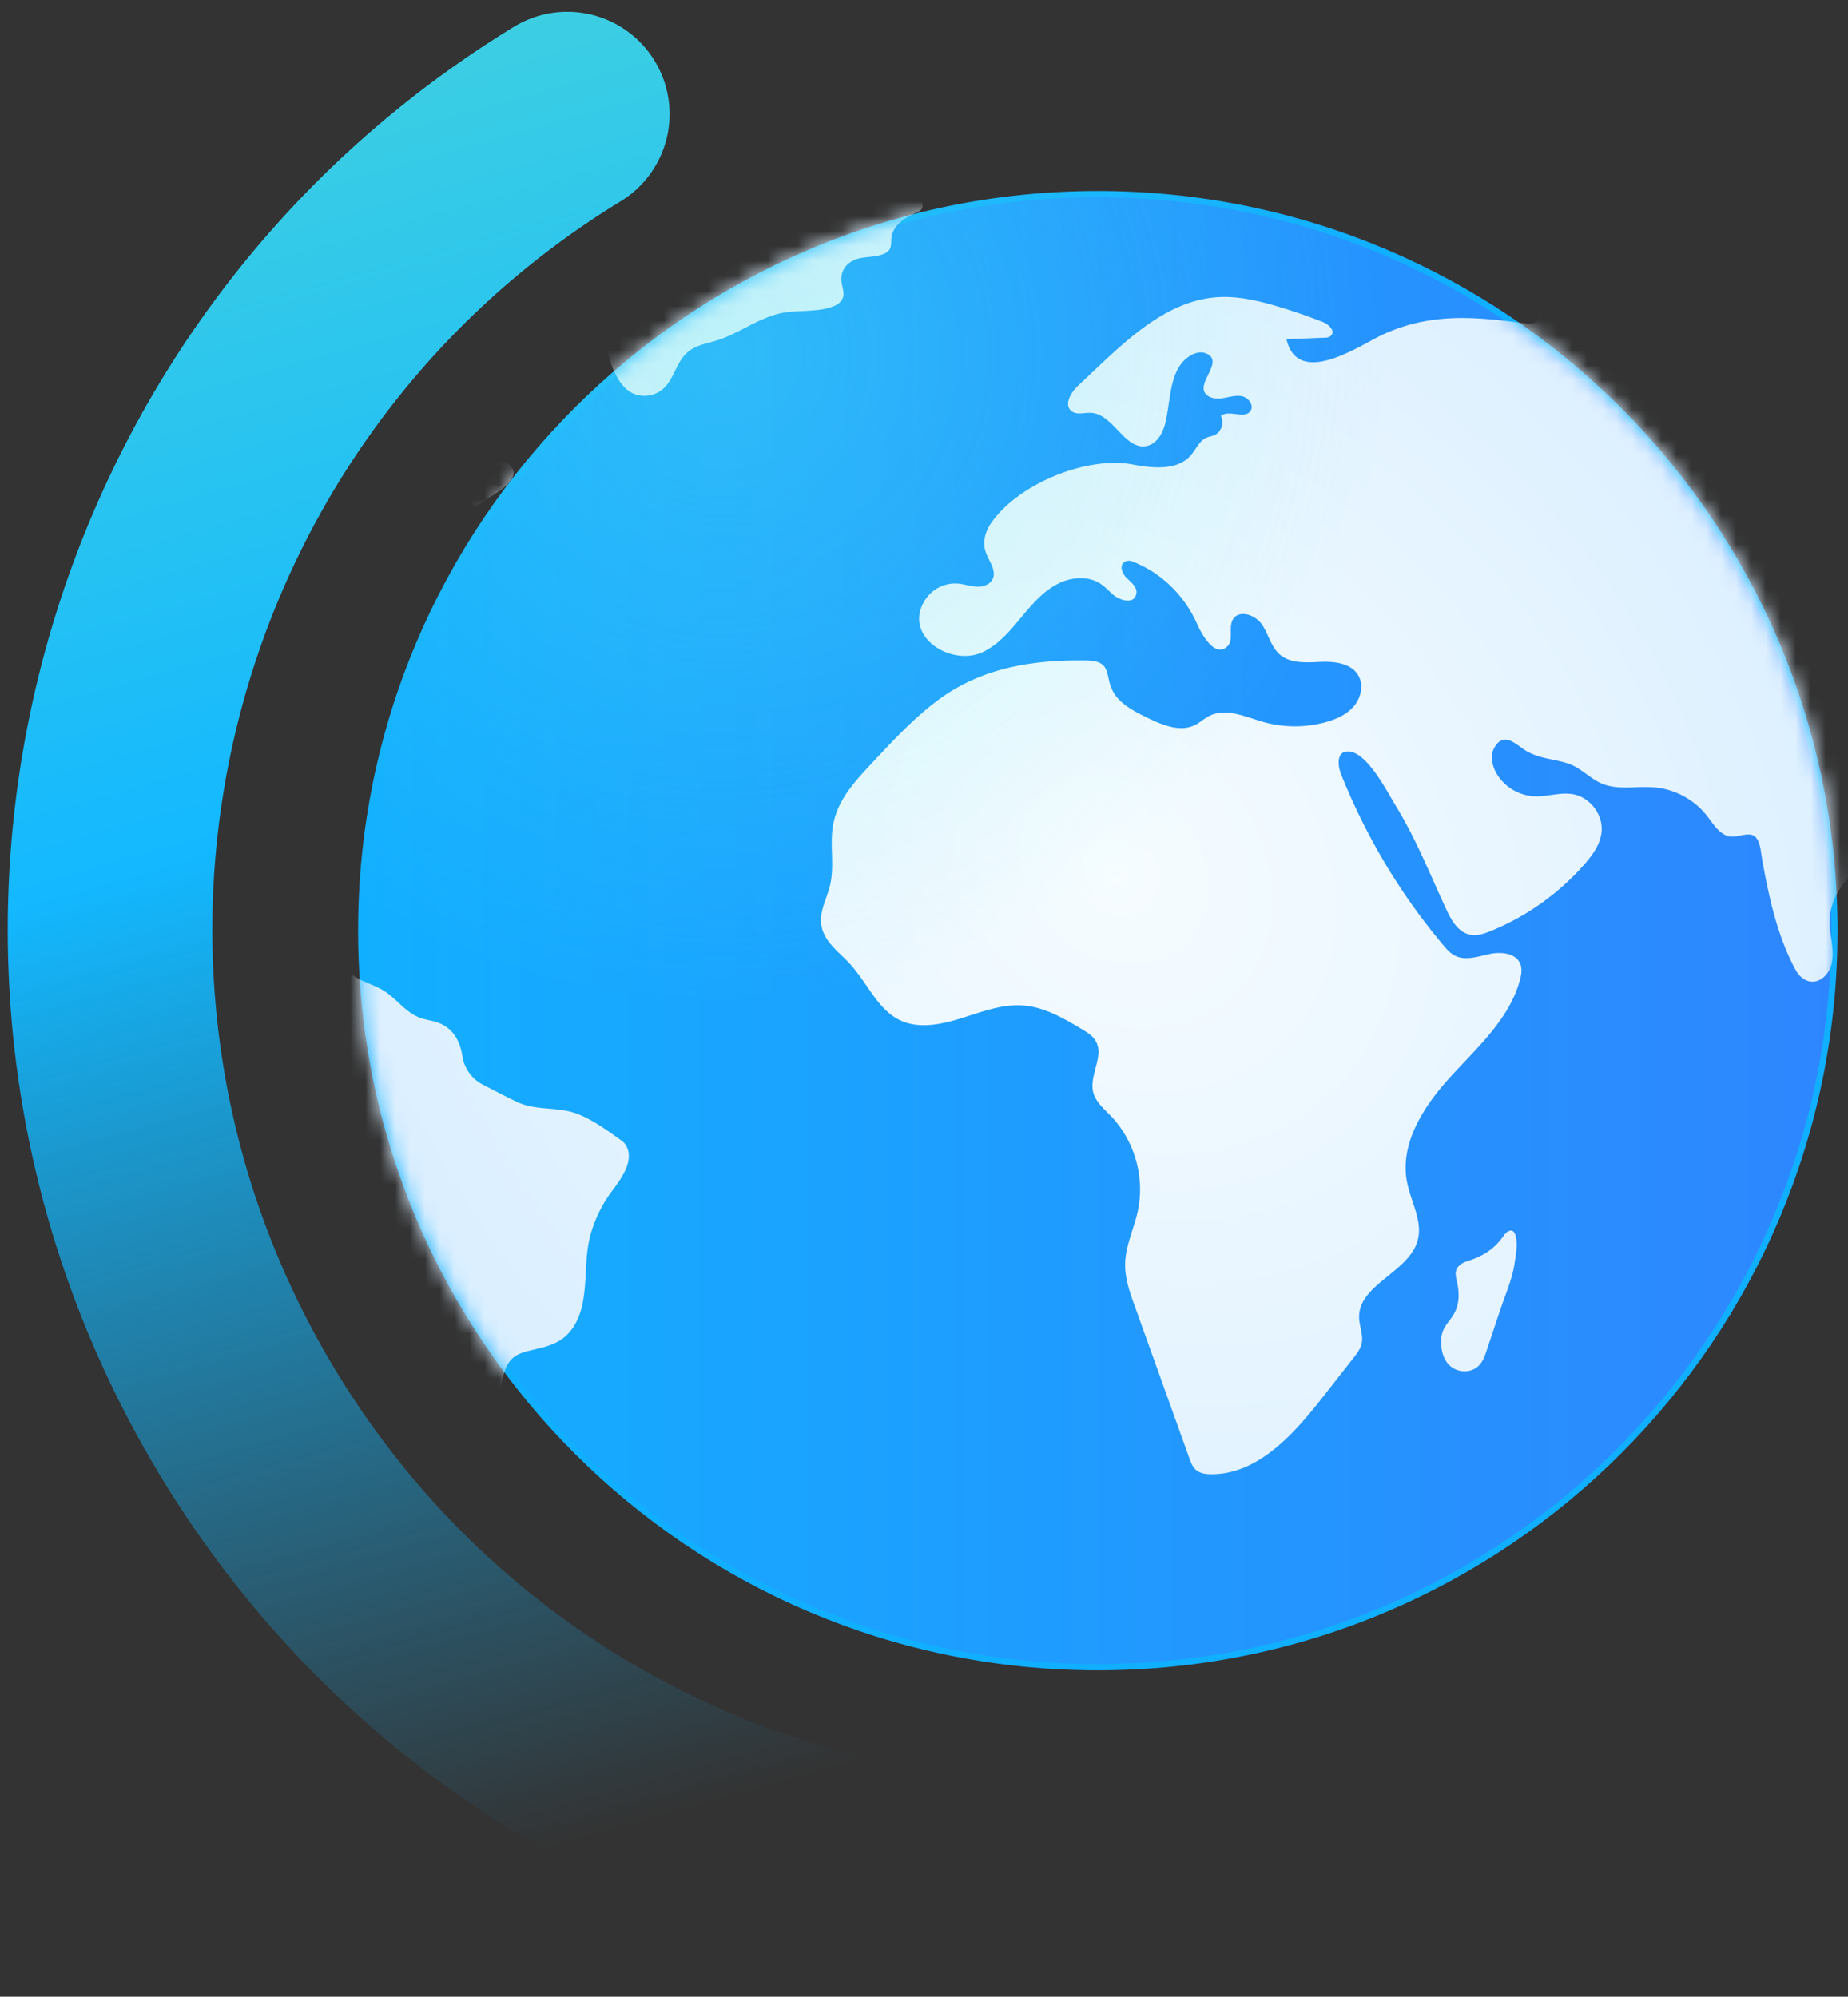<svg xmlns="http://www.w3.org/2000/svg" fill="none" viewBox="0 0 124 134"><rect x="0" y="0" width="124" height="134" fill="#333333" stroke="none"/><path fill="#fff" d="M123.091 62.458c0 27.298-22.13 49.428-49.428 49.428s-49.427-22.13-49.427-49.428c0-27.299 22.129-49.429 49.427-49.429s49.428 22.13 49.428 49.429Z"/><path fill="url(#a)" fill-opacity=".3" d="M123.091 62.458c0 27.298-22.13 49.428-49.428 49.428s-49.427-22.13-49.427-49.428c0-27.299 22.129-49.429 49.427-49.429s49.428 22.13 49.428 49.429Z"/><path fill="url(#b)" fill-opacity=".2" d="M123.091 62.458c0 27.298-22.13 49.428-49.428 49.428s-49.427-22.13-49.427-49.428c0-27.299 22.129-49.429 49.427-49.429s49.428 22.13 49.428 49.429Z"/><path fill="url(#c)" d="M123.091 62.458c0 27.298-22.13 49.428-49.428 49.428s-49.427-22.13-49.427-49.428c0-27.299 22.129-49.429 49.427-49.429s49.428 22.13 49.428 49.429Z"/><path stroke="#11AFFF" stroke-width=".415" d="M123.091 62.458c0 27.298-22.13 49.428-49.428 49.428s-49.427-22.13-49.427-49.428c0-27.299 22.129-49.429 49.427-49.429s49.428 22.13 49.428 49.429Z"/><mask id="f" width="100" height="101" x="24" y="12" maskUnits="userSpaceOnUse" style="mask-type:alpha"><path fill="url(#d)" stroke="url(#e)" stroke-width=".415" d="M123.091 62.457c0 27.298-22.13 49.428-49.428 49.428s-49.427-22.13-49.427-49.428c0-27.299 22.129-49.428 49.427-49.428s49.428 22.13 49.428 49.428Z"/></mask><g mask="url(#f)"><path fill="url(#g)" fill-rule="evenodd" d="M40.023 16.153a.46.46 0 0 0-.053-.022c-.65-.255-.566-1.193.12-1.316.34-.06.61-.12.743-.183.794-.385.376-.966-.37-.834-.982.172-1.951.396-2.92.62-.822.19-1.644.379-2.473.537-.733.14-1.382.507-2.03.873a12.35 12.35 0 0 1-1.087.567c-.224.099-.46.185-.704.185-.306 0-.586-.13-.866-.261a4.502 4.502 0 0 0-.415-.177 4.352 4.352 0 0 0-.717-.161c-.22-.037-.442-.074-.654-.14-.447-.142-.89-.487-.912-.954.535-.618 1.378-.878 2.19-.98.305-.037.607-.058.907-.078.627-.043 1.246-.086 1.863-.282.408-.13.802-.299 1.196-.467.515-.221 1.031-.442 1.58-.575 1.023-.246 2.09-.178 3.14-.107l2.297.154h.012l2.288.154.362.024c.12.008.241.017.362.024.197.013.411.032.636.052 1.103.096 2.47.216 3.392-.197a2.09 2.09 0 0 0 .151-.078c.093-.05.186-.102.29-.125.178-.04.365.011.54.064 1.674.5 3.146.584 4.885.575l2.098-.011h.001l2.099-.011c.343 0 .69-.005 1.019-.1.098-.028.194-.065.29-.102.16-.06.318-.121.487-.146.51-.075 2.047.445 2.128 1.021a.468.468 0 0 1-.068.348.63.63 0 0 1-.246.172l-.052.025c-.37.179-.745.359-1.062.618-.333.27-.603.647-.656 1.072-.01.082-.013.168-.015.253-.005.188-.01.376-.102.537-.101.176-.29.284-.482.352-.294.106-.606.14-.918.173-.176.019-.351.037-.523.069-.826.15-1.418.737-1.308 1.62.013.105.037.21.061.314.051.225.102.45.047.67-.073.282-.313.493-.579.607-.654.279-1.394.313-2.13.347-.526.024-1.052.048-1.541.162-.814.19-1.56.574-2.308.959-.675.348-1.352.696-2.08.901-.09.025-.179.05-.267.073-.687.186-1.315.356-1.793.937-.241.293-.409.635-.576.976-.24.489-.48.977-.936 1.318a1.9 1.9 0 0 1-1.805.24c-1.338-.533-1.82-2.752-2.062-3.997-.04-.207-.073-.434.026-.621.123-.227.439-.201.739-.177.178.015.352.03.476-.01.496-.159.894-.617 1.028-1.112.194-.715-.046-1.488-.438-2.12-.517-.83-1.243-1.642-2.128-2.152a1.897 1.897 0 0 0-.176-.09v-.007Zm41.964 11.71c.252-.156.594-.116.926-.076.407.048.801.094 1.002-.222.242-.379-.156-.89-.596-.977-.31-.06-.624.005-.939.07-.13.027-.262.055-.393.073-.445.064-.986-.035-1.175-.44-.146-.313.053-.725.252-1.135.281-.579.56-1.154-.142-1.44-.341-.14-.74-.038-1.055.153-1.064.645-1.258 1.961-1.449 3.253v.001c-.057.39-.114.776-.195 1.142-.158.718-.543 1.499-1.259 1.662-.78.175-1.361-.43-1.959-1.054-.534-.557-1.08-1.128-1.794-1.167a3.127 3.127 0 0 0-.432.018c-.326.029-.65.057-.893-.143-.517-.428-.026-1.246.462-1.706l.682-.644.68-.642c2.279-2.15 4.826-4.424 7.951-4.642 1.378-.097 2.752.227 4.075.62a37.43 37.43 0 0 1 3.013 1.037c.39.154.854.575.583.894a.47.47 0 0 1-.339.159l-2.67.105c.648 2.826 3.81 1.111 5.629.125.324-.176.606-.329.823-.429 3.211-1.474 6.143-1.217 9.526-.759.35.048.81.03.922-.304.103-.306-.167-.52-.446-.74a2.296 2.296 0 0 1-.372-.338c-.612-.758.57-1.376 1.212-1.264.852.15 1.112 1.024 1.277 1.755.15.653.572 1.435 1.235 1.336.575-.086.804-.758.994-1.317l.018-.055c1.678-4.924 8.525-5.597 12.782-4.18a3.57 3.57 0 0 1 1.07.56 5.229 5.229 0 0 0 2.754 1.109c2.156.204 5.454.813 7.661 1.22 1.119.207 1.957.362 2.226.387 1.69.154 3.132-.1 4.698-.377.292-.051.588-.103.891-.154 1.537-.258 3.116.058 4.67.368.728.146 1.451.29 2.162.374.773.091 1.545.168 2.316.244 1.651.164 3.298.327 4.943.632l.072.013c.658.122 1.332.247 1.989.123.26-.048.509-.133.759-.219.174-.06.347-.119.524-.166 1.347-.354 2.778-.013 4.063.42.975.329 1.955.643 2.947.916.173.048.331.086.472.12.755.184 1.032.25.468.985-.187.245-.233.674-.103.953.058.126.131.243.205.36.088.141.176.281.237.435a1.42 1.42 0 0 1-.385 1.56c-.318.273-.902.23-1.493.188-.887-.065-1.79-.131-1.831.87-.019.486.284.924.621 1.274.088.09.179.18.271.268.26.251.52.503.695.817.449.803.24 1.807.051 2.699a.685.685 0 0 1-.064.187c-.196.38-.561.27-.841.132-2.196-1.081-3.462-3.773-2.894-6.155.288-1.215-.63-1.195-1.528-1.087-1.439.172-1.653.499-2.308 1.497l-.159.242c-.363.548-1.114.697-1.765.614a7.113 7.113 0 0 1-.961-.215c-.318-.086-.635-.173-.961-.214a3.597 3.597 0 0 0-2.861.913c-.733.676-1.123 1.928-.432 2.648.462.48 1.164.513 1.855.544.202.01.403.019.597.04 1.691.178 3.198 1.498 3.603 3.147.405 1.65-.323 3.518-1.741 4.457a9.934 9.934 0 0 1-.489.302h-.001c-.664.395-1.35.803-1.44 1.532-.104.857.694 1.473 1.399 2.017h.002l.199.156c.744.583 1.343 1.804.588 2.372-.746.562-1.724-.295-2.256-1.06l-.797-1.147-.788-1.134c-.143-.207-.33-.436-.581-.431-.199.004-.365.152-.526.296-.188.168-.369.33-.586.243-.185-.074-.241-.283-.295-.486a2.534 2.534 0 0 0-.048-.168c-.594-1.774-3.762.806-2.311 2.175.207.197.47.31.735.424.183.079.366.158.533.265.514.33.811.888 1.102 1.434.051.096.102.193.154.287.234.425.5.833.766 1.24.376.578.752 1.154 1.037 1.78.487 1.068.674 2.37.086 3.385-.456.786-1.256 1.22-2.03 1.64l-.22.12c-1.03.565-1.734 1.21-2.557 2.046-.242.247-.592.513-.896.35-.155-.082-.237-.252-.313-.41l-.011-.023c-.662-1.403-2.549-1.03-2.67.545-.068.888.454 1.709 1.033 2.382.12.14.245.279.37.418.474.527.951 1.056 1.221 1.704a3.13 3.13 0 0 1-.257 2.85c-.511.79-1.541 1.334-2.409.971-.594-.248-.953-.828-1.308-1.402-.385-.622-.767-1.239-1.441-1.422a3.083 3.083 0 0 0-.53-.077c-.343-.03-.681-.059-.918-.293-.194-.193-.259-.474-.324-.752-.073-.311-.144-.62-.396-.795-.341-.238-.634-.29-.895-.337-.409-.073-.74-.132-1.057-.865-.658-1.523-1.728-3.317-3.258-4.105-.422-.218-.922-.326-1.38-.194-.385.11-.704.379-1.01.636-.375.319-.759.63-1.143.942h-.001c-.711.578-1.425 1.157-2.083 1.781-.821.775-1.433 1.695-1.616 2.822-.085.526-.008 1.06.068 1.592.095.657.189 1.31-.024 1.943-.189.557-.706 1.05-1.292 1.008-.455-.033-.841-.374-1.061-.775-1.232-2.24-1.827-5.018-2.265-7.503a7.827 7.827 0 0 1-.036-.242v-.001c-.066-.467-.156-1.113-.567-1.298-.231-.105-.518-.048-.819.01-.325.064-.667.131-.972 0-.464-.197-.771-.614-1.075-1.027h-.001v-.001c-.084-.114-.167-.227-.254-.336a5.066 5.066 0 0 0-3.46-1.862 10.45 10.45 0 0 0-1.273-.009c-.804.028-1.603.055-2.328-.266-.359-.158-.677-.389-.995-.62-.39-.282-.78-.565-1.246-.714-.342-.11-.683-.181-1.021-.252-.587-.123-1.164-.245-1.719-.558-.135-.076-.278-.18-.426-.286-.575-.417-1.222-.885-1.749.013-.315.535-.176 1.233.136 1.767a3.142 3.142 0 0 0 2.523 1.522c.379.017.758-.036 1.136-.088.499-.07.996-.138 1.488-.047 1.146.212 2.025 1.396 1.895 2.554-.093.827-.614 1.54-1.167 2.166a16.825 16.825 0 0 1-6.242 4.446c-.454.185-.947.354-1.427.253-.812-.17-1.27-1.015-1.617-1.77-.248-.538-.49-1.08-.733-1.623v-.002c-.804-1.802-1.61-3.61-2.644-5.286a19.091 19.091 0 0 1-.268-.458c-.673-1.169-1.954-3.395-3.102-3.132-.561.127-.495.948-.284 1.485a41.996 41.996 0 0 0 6.861 11.488c.227.27.467.546.782.707.594.304 1.283.139 1.95-.02.123-.03.246-.06.367-.086.773-.167 1.781-.073 2.074.663.134.336.07.717-.022 1.065-.585 2.186-2.19 3.884-3.766 5.55-.286.302-.572.604-.85.908-1.81 1.972-3.482 4.51-2.96 7.136.083.423.223.843.363 1.263.29.87.578 1.734.354 2.6-.26 1.011-1.141 1.725-2.003 2.424-.999.81-1.973 1.6-1.932 2.808.007.228.054.455.1.681.072.343.143.684.071 1.023-.079.377-.323.696-.561.997l-2.04 2.605-.003.004c-1.941 2.476-4.331 5.183-7.477 5.183-.365 0-.757-.048-1.034-.288-.234-.203-.348-.506-.452-.8l-1.823-5.08-1.841-5.13c-.329-.914-.66-1.851-.641-2.82.014-.774.249-1.513.484-2.254.135-.425.27-.85.363-1.283.489-2.243-.204-4.71-1.791-6.373-.08-.083-.164-.167-.247-.25-.406-.407-.82-.822-.953-1.37-.125-.511.016-1.052.155-1.585.169-.648.335-1.284.014-1.84-.209-.363-.585-.592-.944-.807-1.217-.725-2.494-1.469-3.907-1.576-1.231-.093-2.387.28-3.542.654-1.046.337-2.09.675-3.191.666-1.979-.013-2.848-1.275-3.779-2.626-.33-.48-.668-.97-1.066-1.42-.194-.22-.41-.428-.626-.636-.55-.532-1.1-1.064-1.3-1.787-.203-.741.029-1.402.264-2.072.104-.295.208-.591.276-.897.155-.7.136-1.398.116-2.099-.013-.46-.025-.922.011-1.386.158-1.97 1.383-3.283 2.658-4.65l.072-.078c1.345-1.441 2.696-2.89 4.268-4.083 2.967-2.252 6.418-2.8 10.07-2.745 1.214.02 1.323.5 1.47 1.15.075.335.16.715.412 1.1.497.764 1.45 1.233 2.243 1.616.986.475 2.144.955 3.13.482.184-.089.351-.206.519-.324.159-.112.318-.223.491-.31.906-.449 1.932-.116 2.925.205.22.071.44.142.656.204a7.84 7.84 0 0 0 4.2.022c.718-.198 1.433-.517 1.91-1.087.478-.57.659-1.44.271-2.076-.49-.808-1.602-.927-2.544-.885l-.12.006c-.913.041-1.911.087-2.594-.505-.363-.316-.564-.756-.767-1.199-.129-.28-.258-.562-.428-.813-.44-.65-1.539-1.017-1.944-.344-.15.25-.146.561-.142.867.005.36.01.715-.239.952-.86.82-1.767-.927-2.03-1.522-.84-1.892-2.412-3.45-4.357-4.188a.573.573 0 0 0-.498.037c-.398.242-.152.812.167 1.112l.063.058c.294.273.63.584.552.965-.152.742-1.07.438-1.466.135-.14-.108-.267-.23-.395-.35a4.236 4.236 0 0 0-.492-.42c-.828-.578-1.984-.498-2.886-.043-1.038.522-1.77 1.404-2.503 2.284-.734.883-1.468 1.766-2.507 2.284-2.17 1.08-5.558-1.094-3.87-3.555a2.413 2.413 0 0 1 2.155-1.017c.195.018.387.059.579.1.214.046.429.092.648.105.413.024.88-.108 1.078-.474.226-.42.007-.868-.215-1.322a4.11 4.11 0 0 1-.263-.62c-.184-.626.022-1.315.394-1.852 1.814-2.622 6.399-4.513 9.51-3.927 1.355.255 2.988.42 3.893-.623.113-.13.212-.278.31-.424.204-.303.406-.604.731-.75.09-.04.185-.066.28-.093a1.88 1.88 0 0 0 .28-.094c.455-.21.655-.84.409-1.276a.477.477 0 0 1 .079-.057l-.009.006Zm-105.005-2.008c.352-.38 1.03-.568 1.54-.693.235-.058.473-.038.712-.018.283.024.568.048.85-.057.204-.076.382-.212.556-.345l.007-.005.623-.48h.001l.624-.48c-.178-.145-.436-.136-.656-.072-.093.027-.184.063-.275.098a2.279 2.279 0 0 1-.374.124c-.168.033-.34.03-.509.026-.048 0-.101-.004-.138-.037-.042-.038-.047-.1-.049-.154-.013-.27-.017-.568.15-.782.218-.28.638-.297.982-.204.12.032.239.075.357.117.218.079.434.157.664.171.28.018.99-.154 1.045-.504.034-.202-.232-.46-.43-.652a2.393 2.393 0 0 1-.162-.165c.443-.514 1.165-.6 1.824-.678.164-.02.323-.038.474-.063.43-.073.857-.15 1.285-.229.654-.12 1.308-.239 1.966-.337a71.68 71.68 0 0 1 3.98-.489c.19-.018.448-.063.74-.115.977-.173 2.34-.414 2.852.076.13.125.228.278.325.43v.001c.046.072.092.144.142.214.59.82 1.602 1.054 2.562.906.55-.084 1.075-.206 1.596-.328.85-.199 1.692-.395 2.623-.42 2.91-.077 5.545.304 8.213 1.468.372.163.843.227 1.151-.035a1.41 1.41 0 0 0 .199-.224c.098-.127.196-.254.345-.307a.774.774 0 0 1 .284-.03c.368.002.738-.013 1.108-.027.81-.032 1.623-.063 2.422.077.224.04.45.099.676.159.625.164 1.256.33 1.88.07.792-.33 1.29-1.18 1.503-1.974l.003-.012c.026-.091.053-.189.123-.248.18-.154 1.001-.163 1.206-.11.218.057.416.262.383.484-.058.395.08.58.247.805.11.148.234.313.32.567l.042.126c.092.282.181.555.403.759-.196.052-.368.207-.54.363-.235.212-.47.425-.765.374a2.942 2.942 0 0 1-.407-.106c-.342-.109-.461-.146-.51.535-.034.442-.417.773-.798.995-.248.145-.738.331-1.335.558-2.254.856-6.03 2.29-4.033 4.265.715.706 2 1.107 2.982 1.188.063.005.15.005.247.004.464-.004 1.181-.01.764.575-.256.357-.372.823-.264 1.248.107.427.453.795.882.885.962.2 1.363-.883 1.26-1.65.444-.576 1.066-.748 1.677-.916.469-.13.931-.257 1.3-.564a4.123 4.123 0 0 0-.196-.746c-.145-.437-.281-.848-.107-1.268l.047-.117v-.001c.135-.336.285-.71.637-.954l.252-.027c.134-.015.27-.03.402-.043l1.06-1.061c1.476-.113 1.77-.053 2.814.572.11.135.095.292.08.452a1.22 1.22 0 0 0-.008.24c.014.135.011.272.008.404l-.003.165c.449.528.898.58 1.536.278.159-.075.313-.17.468-.267.432-.267.878-.544 1.485-.416v2.413c.396.394.559.823.686 1.287.19.142.404.123.619.105.12-.01.24-.02.357-.003l.08.07c.273.236.544.47.338.922-.288.557-.8.886-1.315 1.217a8.81 8.81 0 0 0-.605.412c-.266.205-.695.412-1.182.355-.429-.05-.864-.04-1.299-.03-.353.01-.707.018-1.058-.006-.713-.046-1.372.148-2.03.342-.37.108-.74.217-1.118.284-.27.048-.614.312-.436.862.092.282 1.095.035 1.765-.13.268-.065.482-.118.564-.118.86 0 .302.57-.085.964-.15.153-.274.28-.28.337-.044.407.431.666.836.724.139.02.306.048.357.176.046.112-.03.244-.132.31a.902.902 0 0 1-.232.1 2.075 2.075 0 0 0-.107.037c-.282.112-.495.345-.7.57-.205.224-.425.455-.711.552-.634.218-.68-.178-.727-.568-.04-.343-.08-.682-.517-.598a3.972 3.972 0 0 0-2.471 1.604c-.632.905-.965 1.147-2.017 1.501-1.244.422-2.06 1.507-2.848 2.555-.303.404-.602.802-.92 1.154-.741.822-1.645 1.393-2.555 1.968a21.85 21.85 0 0 0-1.418.947c-.253.187-.51.38-.691.638-.324.46-.216 1.126-.126 1.674v.001l.029.183c.016.102.053.254.097.431.138.564.339 1.384.116 1.669-.257.328-.55.563-1.006.436-.484-.495-.476-1.104-.468-1.715.002-.145.004-.29 0-.434-.663-.883-1.53-1.587-2.666-1.69a.92.92 0 0 0-.372.024c-.212.068-.351.25-.49.431a1.674 1.674 0 0 1-1.879.658c-.142-.046-.212-.157-.282-.267-.106-.166-.21-.33-.556-.274-.133.021-.26.068-.387.114a2.49 2.49 0 0 1-.328.104c-1.107.233-2.397.726-3.062 1.748-1.356 2.082-2.624 7.572 1.741 6.966.41-.057.817-.202 1.116-.484.25-.235.407-.542.564-.85.086-.17.173-.34.275-.497.288-.447.836-.83 1.325-.62.34.147.52.545.515.917-.002.372-.15.726-.293 1.07l-.204.484c-.229.545-.458 1.088-.685 1.633l.924.045.925.046c.295.015.61.035.845.215.286.218.376.617.341.975-.023.234-.09.46-.157.686a6.46 6.46 0 0 0-.1.362 3.62 3.62 0 0 0 .8 3.203c-.241.229-.629.244-.932.108-.304-.137-.533-.397-.718-.672-.214-.318-.38-.663-.547-1.009-.123-.255-.246-.51-.389-.754-.332-.577-.812-1.12-1.457-1.29a4.762 4.762 0 0 0-.737-.122c-.437-.047-.845-.092-1.305-.41a11.096 11.096 0 0 1-.415-.307c-.359-.273-.717-.545-1.14-.695-.434-.154-.899-.164-1.363-.175H.007c-.133-.003-.266-.006-.398-.012-1.76-.086-3.833-.834-4.942-2.27-.324-.42-.395-.876-.469-1.355a8.787 8.787 0 0 0-.083-.48c-.117-.555-.375-1.09-.64-1.594a22.67 22.67 0 0 0-.765-1.304c-.404-.656-.808-1.312-1.107-2.026a10.17 10.17 0 0 1-.325-.944c-.163-.529-.323-1.05-.641-1.546-.128-.196-.293-.4-.526-.431a.949.949 0 0 0-.262.017c-.127.02-.253.039-.366-.017-.163-.083-.204-.276-.244-.464a2.168 2.168 0 0 0-.04-.168c-.11-.379-.394-.51-.69-.646a2.124 2.124 0 0 1-.452-.254c-.422-.335-.702-.867-.878-1.365-.372-1.052-.35-2.216-.322-3.317.007-.301.027-.607.135-.89.111-.286.312-.527.51-.763l.003-.004c.239-.287.494-.573.752-.863.737-.828 1.5-1.684 1.981-2.644.045-.088.085-.178.125-.269.098-.22.197-.44.35-.622.075-.09.161-.169.247-.247.076-.07.152-.14.22-.218.405-.457.219-1.1.061-1.641-.021-.074-.042-.145-.06-.214a6.432 6.432 0 0 1-.19-2.292c.018-.177.042-.354.067-.531.063-.45.126-.9.067-1.346-.087-.678-.472-.964-.881-1.269-.231-.172-.47-.35-.668-.607-.335-.437-1.418-.535-2.289-.615-.366-.033-.694-.063-.914-.113-.955-.218-1.662-.168-2.531.253-.227.11-.544.222-.801.167-.11-.024-.203-.1-.297-.176-.123-.1-.245-.198-.397-.178-.175.023-.246.191-.32.365-.04.096-.08.193-.14.269-.123.158-.33.222-.524.277-.194.055-.411.132-.64.212-.677.24-1.453.514-2.036.35-.77-.22-1.673-.78-1.9-1.588-.103-.37-.008-.651.194-.867Zm47.936 86.633-.026-.013c-1.693-.878-2.974-2.302-3.627-4.109-.056-.152-.106-.313-.093-.474.011-.149.076-.286.141-.423.024-.049.047-.099.068-.149.297-.715.064-1.543-.29-2.232a23.221 23.221 0 0 0-.374-.687c-.387-.694-.731-1.31-.877-2.174a60.198 60.198 0 0 1-.76-12.349l.006-.13c.03-.713.06-1.433-.095-2.128-.268-1.188-1.107-1.735-2.032-2.337l-.332-.219c-1.154-.768-2.28-1.576-3.108-2.707-1.273-1.737-2.274-3.599-3.238-5.52-.134-.27-.273-.558-.24-.855.022-.194.115-.374.207-.552.115-.221.228-.44.202-.683-.016-.149-.086-.284-.155-.42a2.483 2.483 0 0 1-.091-.187c-.233-.54-.108-1.182.187-1.693.318-.549.728-1.024 1.14-1.501.495-.574.993-1.15 1.336-1.862.192-.396.273-.863.128-1.277a2.505 2.505 0 0 0-.161-.341 2.428 2.428 0 0 1-.167-.356c-.152-.445-.027-.947.22-1.348.546-.887 1.567-1.635 2.474-2.106a.806.806 0 0 1 .332-.112c.355-.013.562.385.694.715.132.33.387.715.737.645.268-.054.362-.318.461-.593.074-.204.15-.415.3-.552.286-.257.852-.039 1.292.13.144.056.275.106.377.132a9.75 9.75 0 0 0 2.461.34c.537-.043.832.278 1.14.613.136.148.275.3.438.423.36.27.775.446 1.191.622.352.148.703.297 1.021.503.334.215.63.488.925.76.433.398.864.796 1.409 1.005.209.08.427.13.645.179.17.038.34.076.506.13 1.118.358 1.582 1.276 1.739 2.297.13.848.678 1.567 1.45 1.94l.041.02.04.02c.292.149.497.255.664.342.442.229.614.318 1.382.696.735.363 1.48.427 2.224.49.636.055 1.273.11 1.905.35.977.377 1.819.975 2.663 1.575l.183.13.005.003c.143.102.29.207.387.358.645 1.017-.262 2.243-.873 3.069l-.118.16c-.761 1.039-1.331 2.355-1.53 3.632-.08.519-.11 1.08-.14 1.65-.083 1.549-.17 3.176-1.286 4.273-.603.594-1.42.787-2.217.976-.143.033-.284.067-.424.102-1.138.291-1.433.835-1.693 1.98-.359 1.588-.845 3.46-1.77 4.826-.416.615-1.03 1.132-1.76 1.266-.119.022-.297-.005-.488-.034-.33-.05-.699-.105-.855.078-.266.313.044.567.36.827.178.146.357.294.437.454.268.546.057 1.279-.463 1.596-.217.133-.48.192-.743.251-.348.078-.695.157-.936.405-.166.17-.233.427-.299.682-.097.374-.193.745-.601.834-.143.032-.294.007-.444-.018-.2-.033-.395-.066-.562.036-.304.185-.24.652-.055.955.046.077.098.151.15.226.155.223.31.447.32.714.013.311-.183.582-.369.84l-.057.08c-.2.282-.377.643-.234.958.097.213.311.332.521.45.049.027.097.054.144.083.749.448.274 2.103-.042 3.207-.083.289-.155.54-.191.722-.022.112-.046.229-.117.319-.16.204-.478.18-.715.066l-.005.006Zm147.414-31.584a.334.334 0 0 0 .125-.062c.172-.136.201-.442.075-.64-.143-.227-.416-.365-.678-.498a3.26 3.26 0 0 1-.372-.209c-.367-.253-.711-.541-.944-.929-.15-.25-.246-.524-.343-.8-.078-.221-.156-.443-.262-.653-.408-.796-1.193-1.338-2.012-1.701-.793-.351-1.617-.637-2.441-.922-.632-.22-1.265-.438-1.882-.687-.746-.3-1.305 1.609-1.01 2.07.111.17.299.26.486.35.068.032.136.064.2.1.465.262.764.79.753 1.323l-.005.133c-.011.219-.023.447.131.59.093.085.222.113.348.14l.065.013c.314.071.596.202.872.329.555.256 1.082.5 1.774.217.119-.048.234-.11.35-.17.251-.133.5-.265.779-.268.487-.006.865.377 1.215.732l.042.042.079.08a5.575 5.575 0 0 0 2.331 1.385.62.62 0 0 0 .324.035Zm-18.181 15.682c.79-.152 1.613-.112 2.249.268l.009-.004c.372.222.68.563.88 1.054l.015.036.017.045c.096.246.2.515.446.588.248.074.489-.102.704-.26l.047-.035c.226-.165.57-.288.759-.081.125.136.102.324.079.517-.015.12-.03.24-.011.352.037.208.165.37.295.533.122.154.245.309.293.504.046.189.01.382-.026.575-.048.254-.096.509.046.757.193.341.64.422 1.03.469.177.021.348.044.515.067h.003c.934.128 1.738.238 2.656-.182.973-.444 1.946-.931 2.705-1.703 1.288-1.312 2.556-2.64 3.733-4.055l.003-.003c.092-.112.187-.227.226-.367.028-.1.026-.204.024-.308a1.698 1.698 0 0 1 .005-.202c.024-.248.152-.463.282-.68.095-.159.191-.32.246-.494.062-.193.07-.4.079-.604v-.001l.002-.052c.026-.657.052-1.317.005-1.973-.052-.717-.397-.95-.761-1.194-.269-.181-.549-.37-.729-.765a9.288 9.288 0 0 1-.215-.526c-.231-.596-.484-1.251-.992-1.572-.041-.026-.085-.05-.129-.075-.149-.083-.299-.167-.372-.317-.054-.11-.054-.234-.053-.357v-.037c.009-.653-1.255-5.577-2.052-4.05-.215.412-.339.843-.463 1.275-.086.298-.171.596-.287.89-.905 2.293-4.365.283-3.592-1.82.101-.279.213-.637-.011-.833-.104-.09-.249-.11-.386-.121-1.096-.09-2.465.066-3.253.909a6.701 6.701 0 0 0-.507.641c-.524.722-.947 1.306-1.813.307-.196-.226-.451-.442-.75-.433-.251.009-.467.176-.654.345-.283.258-.503.577-.719.892-.201.292-.399.58-.642.81-.129.124-.326.179-.516.232-.199.055-.391.109-.496.237a.586.586 0 0 0-.094.236l-.009.039c-.17.671-.762 1.155-1.385 1.455-.565.271-1.151.45-1.738.629-.364.11-.729.221-1.088.355-2.441.907-2.708 2.793-2.769 5.216-.012.451.029.883.07 1.31.073.765.144 1.513-.094 2.322a3.305 3.305 0 0 1-.109.288c-.164.399-.374.91.051 1.154.264.152.595.106.894.049 1.422-.27 2.801-.7 4.181-1.128 1.374-.426 2.748-.853 4.166-1.124ZM26.648 19.753v-.001l.134-.136v-.002a.438.438 0 0 1 .284-.117c.485-.019.917.149 1.342.314.41.159.815.316 1.253.3a.442.442 0 0 1 .399.216c.059.102.12.202.18.3.334.551.657 1.082.647 1.774a.43.43 0 0 1-.16.328 1.396 1.396 0 0 0-.211.231c-.151.192-.308.392-.623.376-.291-.015-.5.127-.699.264-.051.035-.102.07-.153.102a.437.437 0 0 0-.205.372v.04c0 .166.092.318.242.393l.694.348c.495.25 1 .503 1.55.777a.445.445 0 0 0 .22.04c.1-.008.214.008.333.025.129.018.263.037.393.027a.436.436 0 0 0 .391-.55 1.136 1.136 0 0 0-.145-.286.44.44 0 0 1 .383-.676l.18.011c.06.005.12.01.179.011a.44.44 0 0 0 .407-.636l-.099-.198a.439.439 0 0 1 .4-.636h.012a.439.439 0 0 0 .446-.44v-.714a.442.442 0 0 0-.13-.31l-.917-.918a.434.434 0 0 1-.126-.255 2.495 2.495 0 0 1-.01-.27c-.002-.316-.003-.638-.4-.872a.428.428 0 0 0-.22-.06h-.792a.437.437 0 0 1-.248-.077 3.316 3.316 0 0 0-.466-.264c-.218-.109-.414-.206-.534-.365a.419.419 0 0 0-.233-.152c-.628-.163-1.241-.001-1.824.153-.615.162-1.196.315-1.724.069a.443.443 0 0 0-.48.075c-.115.1-.222.197-.322.286l-.003.002-.258.23a.44.44 0 0 0-.073.574l.109.163.001.001.068.102.04.06a.44.44 0 0 0 .673.068l.095-.097Zm118.244 52.045c.077 0 .15-.053.216-.222.031-.082.041-.17.051-.257.007-.063.014-.125.028-.186.042-.172.149-.278.258-.385.077-.075.154-.151.209-.25.065-.117.091-.238.117-.358.033-.147.065-.295.169-.433.183-.24.482-.396.757-.502.091-.035.184-.067.277-.1.362-.125.727-.253.985-.527.091-.099.165-.213.239-.327.103-.16.206-.318.357-.433.709-.539 1.42.282 1.541.945.063.35-.075.646-.215.946-.084.18-.169.36-.21.555-.064.295.086.589.23.87.153.297.298.581.177.84a.89.89 0 0 1-.224.272c-.096.09-.192.178-.24.31-.045.12-.051.237-.057.353-.009.17-.018.337-.146.507a2.24 2.24 0 0 1-.288.302c-.132.122-.263.243-.359.415a1.98 1.98 0 0 0-.119.288c-.073.207-.147.415-.35.536-.145.086-.323.094-.495.099-.748.022-1.514.013-2.245-.174-.92-.236-1.197-.584-1.558-1.42-.163-.374-.518-2.043.38-1.941.082.01.168.075.252.14.089.07.177.137.259.14l.004-.003Zm-46.435 12.84c-.321.103-.651.297-.75.62-.069.225-.013.463.04.692l.006.022c.178.777.2 1.552-.227 2.258-.084.14-.182.272-.28.404-.159.212-.316.424-.415.668-.135.328-.154.696-.117 1.05.044.438.18.883.48 1.208a1.48 1.48 0 0 0 1.55.39c.662-.235.855-.832 1.047-1.43.028-.085.055-.17.084-.254.141-.414.279-.83.418-1.245l.001-.003v-.002c.156-.468.312-.936.472-1.402.072-.206.146-.41.221-.615l.001-.003c.27-.74.539-1.48.648-2.264l.011-.08.031-.208c.052-.341.105-.685.088-1.03-.016-.33-.093-1.07-.606-.755-.128.078-.218.204-.306.327l-.026.036c-.636.87-1.374 1.292-2.37 1.616ZM12.05 17.995c.362.426.862.672 1.364.918.102.05.205.1.306.152a.73.73 0 0 0 .572.037c.32-.112.66-.156 1.005-.2.33-.044.663-.087.988-.191a.73.73 0 0 1 .948.7v.473a.735.735 0 0 1-.477.687c-.23.086-.483.128-.74.172-.297.05-.6.1-.878.22-.286.12-.744.16-1.103-.12-.326-.253-.753-.242-1.076-.063-.494.272-1.004.238-1.511.205-.253-.016-.505-.033-.754-.012-.084.007-.176-.088-.28-.2a.739.739 0 0 1-.196-.5v-.317a.733.733 0 0 0-.735-.732h-.024c-.784.002-1.024-1.06-.317-1.396l.048-.023c.119-.056.239-.113.357-.175a.746.746 0 0 1 .663-.011c.337.16.704.144 1.078.128l.19-.007a.725.725 0 0 1 .574.25l-.002.005Zm129.254 58.288v-.56l-.002-.003a.81.81 0 0 0-.104-.4c-.648-1.153-1.387-2.213-2.154-3.312l-.485-.697a.82.82 0 0 0-.702-.352.871.871 0 0 1-.315-.06c-.77-.281-1.45.603-.955 1.257l.021.027.021.026c.587.723 1.073 1.513 1.559 2.303.482.784.964 1.568 1.544 2.287a.821.821 0 0 0 .566.299c.104.01.203.01.297 0a.816.816 0 0 0 .709-.815Z" clip-rule="evenodd"/></g><path fill="url(#h)" fill-opacity=".3" d="M73.663 112.093c27.413 0 49.635-22.222 49.635-49.636 0-27.413-22.222-49.635-49.635-49.635-27.413 0-49.635 22.222-49.635 49.636 0 27.413 22.222 49.635 49.635 49.635Z"/><path fill="url(#i)" fill-rule="evenodd" d="M43.922 4.077a6.863 6.863 0 0 1-2.278 9.434c-26.968 16.48-35.472 51.7-18.993 78.669 16.479 26.969 51.7 35.472 78.669 18.993a6.863 6.863 0 0 1 9.434 2.278 6.863 6.863 0 0 1-2.277 9.435c-33.438 20.431-77.107 9.888-97.539-23.549C-9.493 65.9 1.05 22.23 34.488 1.799a6.863 6.863 0 0 1 9.434 2.278Z" clip-rule="evenodd"/><defs><radialGradient id="a" cx="0" cy="0" r="1" gradientTransform="rotate(144.08 39.377 62.108) scale(94.442 46.412)" gradientUnits="userSpaceOnUse"><stop stop-color="#2E86FE"/><stop offset="1" stop-color="#2E86FE" stop-opacity="0"/></radialGradient><radialGradient id="b" cx="0" cy="0" r="1" gradientTransform="matrix(-27.56 -78.548 52.33 -18.36 73.734 138.941)" gradientUnits="userSpaceOnUse"><stop stop-color="#12AFFF"/><stop offset="1" stop-color="#12AFFF" stop-opacity=".18"/></radialGradient><radialGradient id="d" cx="0" cy="0" r="1" gradientTransform="rotate(-63.334 102.6 -7.62) scale(60.535 51.304)" gradientUnits="userSpaceOnUse"><stop stop-color="#14AEFF"/><stop offset="1" stop-color="#2694FF"/><stop offset="1" stop-color="#2E87FF"/></radialGradient><radialGradient id="g" cx="0" cy="0" r="1" gradientTransform="rotate(44.56 -33.806 120.282) scale(121.625 99.527)" gradientUnits="userSpaceOnUse"><stop stop-color="#F6FCFF"/><stop offset="1" stop-color="#C0E2FF"/></radialGradient><radialGradient id="h" cx="0" cy="0" r="1" gradientTransform="matrix(20.759 38.726 -39.197 21.011 48.915 23.731)" gradientUnits="userSpaceOnUse"><stop stop-color="#63F0EB"/><stop offset="1" stop-color="#63F0EB" stop-opacity="0"/></radialGradient><linearGradient id="c" x1="123.298" x2="24.028" y1="56.257" y2="56.257" gradientUnits="userSpaceOnUse"><stop stop-color="#2E86FE"/><stop offset="1" stop-color="#12AFFF"/></linearGradient><linearGradient id="e" x1="123.298" x2="21.862" y1="112.093" y2="109.828" gradientUnits="userSpaceOnUse"><stop stop-color="#2E86FE"/><stop offset="1" stop-color="#11AFFF"/></linearGradient><linearGradient id="i" x1="60.538" x2="22.25" y1="117.433" y2="-18.548" gradientUnits="userSpaceOnUse"><stop stop-color="#13B8FF" stop-opacity="0"/><stop offset=".5" stop-color="#13B8FF"/><stop offset="1" stop-color="#4FD8D5"/></linearGradient></defs></svg>